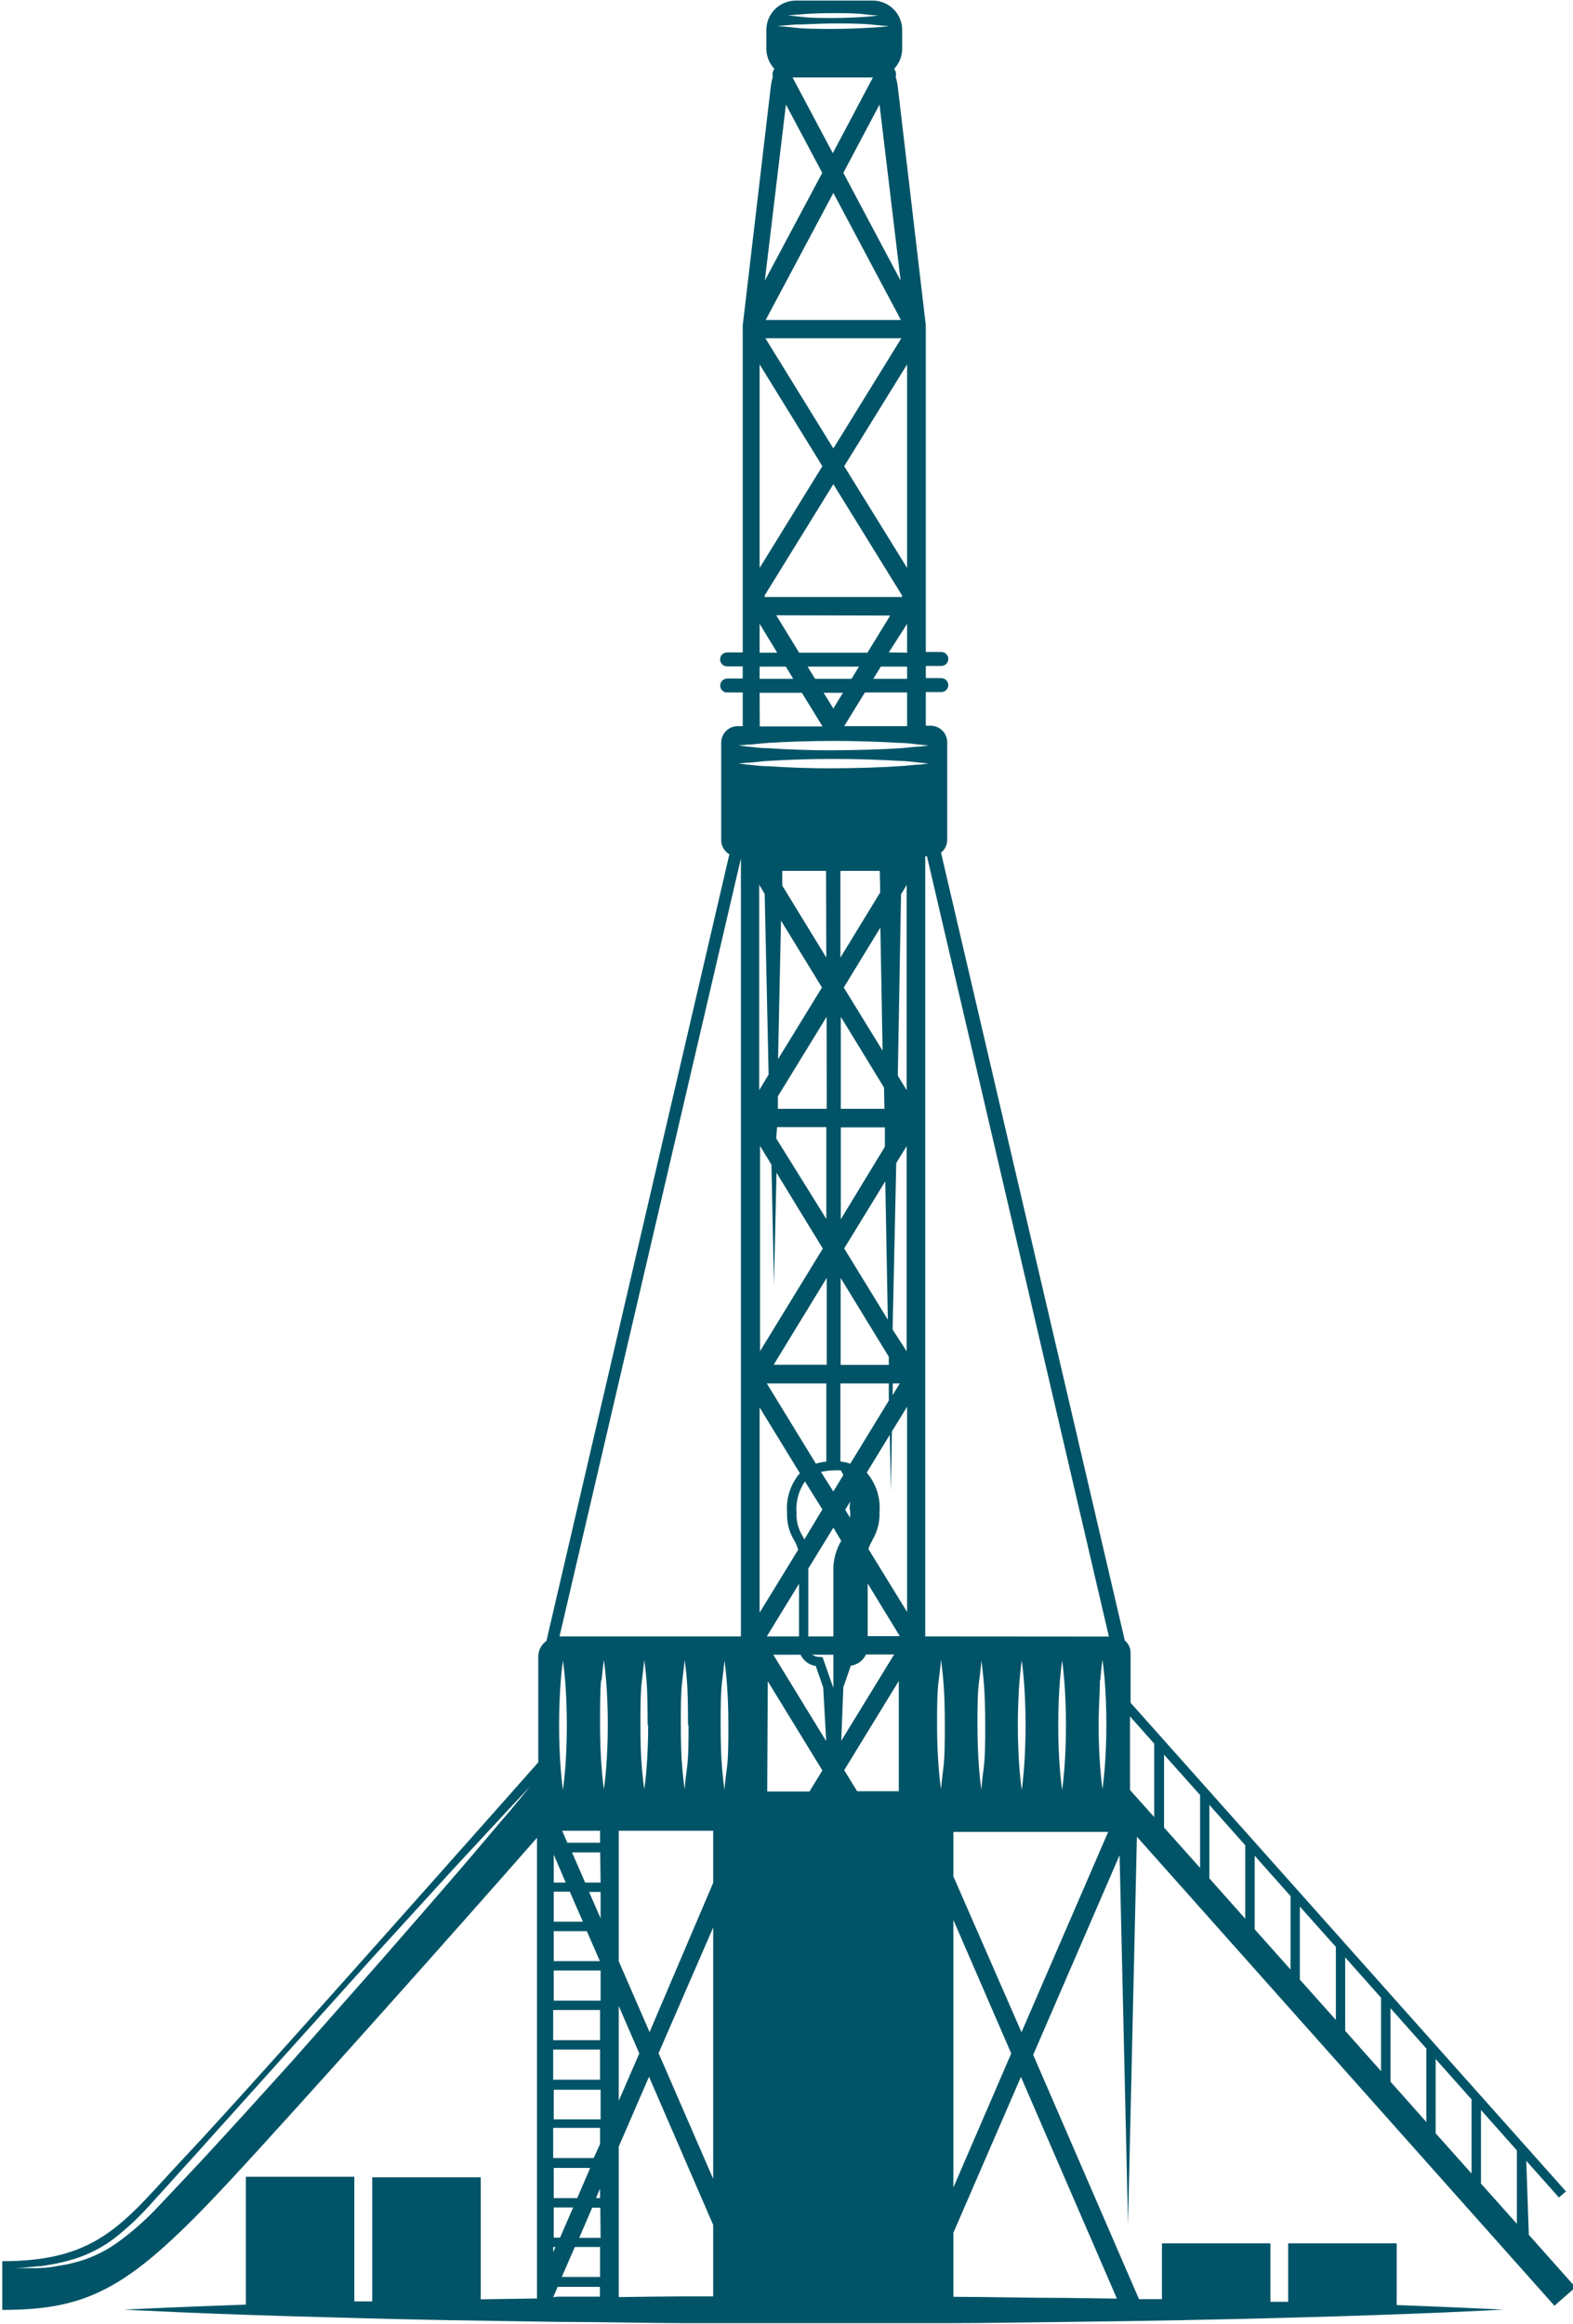 <svg width="153" height="226" viewBox="0 0 153 226" fill="none" xmlns="http://www.w3.org/2000/svg">
<g clip-path="url(#clip0_2378_83228)">
<path d="M148.455 210.141L151.631 213.712L152.315 213.115L109.966 165.593V160.719C109.966 160.493 109.915 160.27 109.818 160.066C109.721 159.862 109.58 159.681 109.405 159.537L91.529 82.919C91.717 82.771 91.868 82.583 91.973 82.369C92.077 82.155 92.131 81.921 92.131 81.683V72.179C92.131 71.754 91.961 71.346 91.658 71.046C91.355 70.745 90.944 70.576 90.516 70.576H90.05V67.304H91.556C91.738 67.304 91.912 67.233 92.04 67.106C92.168 66.978 92.24 66.805 92.24 66.625C92.237 66.447 92.164 66.276 92.036 66.149C91.909 66.023 91.737 65.95 91.556 65.947H90.05V64.765H91.556C91.738 64.765 91.912 64.694 92.04 64.566C92.168 64.439 92.24 64.266 92.24 64.086C92.24 63.906 92.168 63.734 92.04 63.606C91.912 63.479 91.738 63.407 91.556 63.407H90.05V32.315C90.05 32.233 90.05 32.152 90.05 32.07C90.05 31.989 90.05 32.07 90.05 32.002C90.05 31.934 90.05 32.002 90.05 32.002C90.05 32.002 90.05 32.002 90.05 31.907C90.043 31.817 90.043 31.726 90.05 31.636L87.313 8.35C87.272 8.047 87.207 7.748 87.121 7.454C87.156 7.324 87.161 7.188 87.135 7.057C87.109 6.925 87.052 6.801 86.971 6.694C87.468 6.167 87.747 5.474 87.751 4.752V2.906C87.751 2.152 87.45 1.428 86.914 0.894C86.378 0.36 85.65 0.058 84.89 0.054H77.417C76.654 0.054 75.923 0.355 75.384 0.889C74.845 1.424 74.542 2.149 74.542 2.906V4.752C74.547 5.474 74.825 6.167 75.323 6.694C75.241 6.801 75.185 6.925 75.159 7.057C75.133 7.188 75.137 7.324 75.172 7.454C75.086 7.748 75.022 8.047 74.98 8.35L72.243 31.649C72.236 31.735 72.236 31.822 72.243 31.907C72.238 31.939 72.238 31.971 72.243 32.002C72.236 32.025 72.236 32.048 72.243 32.07C72.236 32.152 72.236 32.233 72.243 32.315V63.448H70.724C70.542 63.448 70.368 63.52 70.24 63.647C70.111 63.774 70.039 63.947 70.039 64.127C70.039 64.307 70.111 64.48 70.24 64.607C70.368 64.734 70.542 64.806 70.724 64.806H72.243V65.987H70.724C70.544 65.991 70.374 66.064 70.249 66.191C70.123 66.318 70.053 66.488 70.053 66.666C70.051 66.755 70.067 66.843 70.1 66.925C70.133 67.007 70.182 67.082 70.244 67.145C70.307 67.209 70.381 67.259 70.464 67.293C70.546 67.327 70.634 67.345 70.724 67.345H72.243V70.617H71.764C71.335 70.617 70.925 70.786 70.622 71.087C70.319 71.387 70.149 71.794 70.149 72.219V81.724C70.153 81.999 70.228 82.268 70.367 82.506C70.506 82.743 70.704 82.942 70.943 83.082L53.149 159.578C52.904 159.754 52.704 159.984 52.566 160.251C52.428 160.517 52.356 160.813 52.355 161.112V171.391C52.355 171.391 24.473 202.891 18.314 209.408C12.154 215.925 9.896 219.904 0.219 219.904V224.642C8.869 224.642 12.743 222.388 22.119 212.341C29.346 204.561 45.388 186.543 52.232 178.723V223.529L46.757 223.61V211.743H36.203V223.814H34.465V211.689H23.912V224.126C16.575 224.384 12.072 224.615 12.072 224.615C12.072 224.615 20.463 225.077 33.042 225.389C36.176 225.484 39.584 225.565 43.198 225.633L54.531 225.81C58.459 225.81 62.525 225.918 66.645 225.932H79.155H91.679C95.786 225.932 99.892 225.851 103.793 225.81C111.65 225.715 119 225.579 125.282 225.402C137.861 225.077 146.252 224.615 146.252 224.615C146.252 224.615 142.337 224.411 135.849 224.167V218.166H125.296V223.855H123.571V218.166H113.018V223.597H110.787L100.494 199.836L108.898 180.42L109.72 216.278L110.582 178.627L151.193 224.235L153.246 222.443L148.702 217.337L148.455 210.141ZM147.538 216.265L144.048 212.354V205.199L147.538 209.123V216.265ZM117.631 175.532L121.121 179.456V186.598L117.631 182.674V175.532ZM116.728 181.655L113.224 177.731V170.644L116.728 174.568V181.655ZM122.038 180.474L125.529 184.398V191.54L122.038 187.629V180.474ZM126.432 185.416L129.936 189.34V196.441L126.432 192.517V185.416ZM130.84 190.359L134.33 194.283V201.424L130.84 197.5V190.359ZM135.247 195.301L138.737 199.225V206.367L135.247 202.443V195.301ZM139.641 200.243L143.131 204.167V211.377L139.641 207.466V200.243ZM112.265 169.571V176.713L109.911 174.079V166.924L112.265 169.571ZM89.996 159.144V83.272H90.16L107.858 159.157L89.996 159.144ZM103.683 167.779C103.683 169.34 103.615 170.915 103.519 172.097C103.423 173.278 103.314 174.065 103.314 174.065C103.314 174.065 103.191 173.278 103.095 172.097C102.999 170.915 102.93 169.381 102.93 167.779C102.93 166.177 102.999 164.629 103.095 163.448C103.191 162.266 103.314 161.492 103.314 161.492C103.314 161.492 103.423 162.28 103.519 163.448C103.615 164.615 103.683 166.217 103.683 167.792V167.779ZM99.755 167.779C99.755 169.34 99.687 170.915 99.591 172.097C99.495 173.278 99.385 174.065 99.385 174.065C99.385 174.065 99.262 173.278 99.166 172.097C99.071 170.915 99.002 169.381 99.002 167.779C99.002 166.177 99.071 164.629 99.166 163.448C99.262 162.266 99.385 161.492 99.385 161.492C99.385 161.492 99.495 162.28 99.591 163.448C99.687 164.615 99.755 166.217 99.755 167.792V167.779ZM95.827 167.779C95.827 169.34 95.827 170.915 95.662 172.097C95.498 173.278 95.457 174.065 95.457 174.065C95.457 174.065 95.334 173.278 95.238 172.097C95.142 170.915 95.074 169.381 95.074 167.779C95.074 166.177 95.074 164.629 95.238 163.448C95.402 162.266 95.457 161.492 95.457 161.492C95.457 161.492 95.567 162.28 95.676 163.448C95.786 164.615 95.827 166.217 95.827 167.792V167.779ZM54.422 159.144L72.065 83.489V159.144H54.422ZM55.133 167.779C55.133 169.34 55.065 170.915 54.969 172.097C54.873 173.278 54.75 174.065 54.75 174.065C54.75 174.065 54.641 173.278 54.545 172.097C54.449 170.915 54.381 169.381 54.381 167.779C54.381 166.177 54.449 164.629 54.545 163.448C54.641 162.266 54.75 161.492 54.75 161.492C54.75 161.492 54.873 162.28 54.969 163.448C55.065 164.615 55.133 166.217 55.133 167.792V167.779ZM70.094 167.779C70.094 166.204 70.094 164.629 70.245 163.448C70.395 162.266 70.463 161.492 70.463 161.492C70.463 161.492 70.587 162.28 70.683 163.448C70.778 164.615 70.847 166.163 70.847 167.779C70.847 169.395 70.847 170.915 70.683 172.097C70.518 173.278 70.463 174.065 70.463 174.065C70.463 174.065 70.354 173.278 70.245 172.097C70.135 170.915 70.094 169.354 70.094 167.792V167.779ZM74.584 159.144L77.718 154.025V159.144H74.584ZM81.058 152.355V159.144H78.621V152.545L81.058 148.567L81.824 149.843C81.37 150.617 81.107 151.487 81.058 152.382V152.355ZM75.583 109.612H80.373V118.546L75.501 110.712L75.583 109.612ZM82.112 121.411L86.108 114.88L86.355 128.336L82.112 121.411ZM86.451 131.947V132.735H81.769V124.29L86.451 131.947ZM81.783 118.574V109.639H86.067V111.527L81.783 118.574ZM86.026 107.834H81.783V98.886L85.985 105.77L86.026 107.834ZM80.414 107.834H75.665V106.612L80.401 98.886L80.414 107.834ZM75.035 113.265L75.281 124.982L75.528 114.052L80.031 121.425L73.927 131.404V111.445L75.035 113.265ZM80.414 132.721H75.254L80.414 124.276V132.721ZM82.686 146.829C82.701 147.086 82.701 147.345 82.686 147.603L82.207 146.829L82.714 146.014C82.632 146.299 82.645 146.557 82.645 146.842L82.686 146.829ZM78.238 149.707L78.06 149.381C77.644 148.699 77.44 147.91 77.472 147.114C77.391 146.037 77.681 144.965 78.293 144.072L79.99 146.788L78.238 149.707ZM79.853 143.149C80.248 143.054 80.652 143.004 81.058 143C81.299 142.985 81.542 142.985 81.783 143C81.877 143.143 81.959 143.292 82.029 143.448L81.058 145.05L79.853 143.149ZM80.373 142.144C80.029 142.172 79.689 142.24 79.361 142.348L74.584 134.541H80.373V142.144ZM77.8 143.271C76.888 144.338 76.441 145.72 76.555 147.114C76.513 148.069 76.761 149.015 77.266 149.829C77.423 150.108 77.547 150.405 77.636 150.712L73.885 156.835V136.876L77.8 143.271ZM81.742 142.144V134.541H86.451V136.211L82.7 142.348C82.39 142.24 82.069 142.167 81.742 142.131V142.144ZM86.834 134.541H87.518L86.82 135.681L86.834 134.541ZM87.176 113.102L88.189 111.459V131.418L86.82 129.3L87.176 113.102ZM87.327 104.616L87.641 86.965L88.189 86.069V106.014L87.327 104.616ZM85.848 102.185L82.071 96.035L85.629 90.21L85.848 102.185ZM75.678 103L75.966 89.531L79.949 96.035L75.678 103ZM74.761 104.507L73.844 106.014V86.041L74.378 86.938L74.761 104.507ZM79.689 161.139C79.441 161.131 79.199 161.056 78.991 160.922H81.058V164.154L80.004 161.153L79.689 161.139ZM84.849 149.775C85.342 148.956 85.584 148.013 85.547 147.059C85.661 145.666 85.213 144.284 84.302 143.217L86.546 139.537L86.656 145.036L86.752 139.212L88.23 136.808V156.767L84.466 150.644C84.558 150.353 84.687 150.075 84.849 149.816V149.775ZM85.616 86.788L81.742 93.129V84.697H85.575L85.616 86.788ZM80.373 93.129L76.089 86.123V84.697H80.346L80.373 93.129ZM77.868 160.922C78.005 161.212 78.211 161.464 78.469 161.656C78.727 161.848 79.028 161.974 79.347 162.022L80.072 164.113L80.36 169.327L75.213 160.922H77.868ZM84.397 153.998L87.518 159.116H84.397V153.998ZM74.679 163.502L79.99 172.178L78.731 174.228H74.624L74.679 163.502ZM82.029 164.086L82.755 161.995C83.075 161.949 83.377 161.824 83.635 161.632C83.894 161.44 84.099 161.186 84.233 160.895H86.971L81.824 169.3L82.029 164.086ZM66.973 167.725C66.973 169.286 66.973 170.861 66.809 172.042C66.645 173.224 66.59 174.011 66.59 174.011C66.59 174.011 66.48 173.224 66.371 172.042C66.261 170.861 66.22 169.327 66.22 167.725C66.22 166.122 66.22 164.575 66.371 163.393C66.522 162.212 66.59 161.438 66.59 161.438C66.59 161.438 66.713 162.226 66.809 163.393C66.905 164.561 66.918 166.217 66.918 167.792L66.973 167.725ZM63.045 167.725C63.045 169.286 62.976 170.861 62.881 172.042C62.785 173.224 62.662 174.011 62.662 174.011C62.662 174.011 62.552 173.224 62.443 172.042C62.333 170.861 62.292 169.327 62.292 167.725C62.292 166.122 62.292 164.575 62.443 163.393C62.593 162.212 62.662 161.438 62.662 161.438C62.662 161.438 62.785 162.226 62.881 163.393C62.976 164.561 62.99 166.217 62.99 167.792L63.045 167.725ZM58.514 163.393C58.624 162.226 58.733 161.438 58.733 161.438C58.733 161.438 58.856 162.226 58.952 163.393C59.048 164.561 59.117 166.109 59.117 167.725C59.117 169.34 59.048 170.861 58.952 172.042C58.856 173.224 58.733 174.011 58.733 174.011C58.733 174.011 58.624 173.224 58.528 172.042C58.432 170.861 58.364 169.327 58.364 167.725C58.364 166.122 58.364 164.642 58.459 163.461L58.514 163.393ZM58.418 206.109H53.861V203.23H58.418V206.109ZM58.418 217.636H56.338L57.597 214.703H58.391L58.418 217.636ZM58.418 186.557L57.296 183.991H58.418V186.557ZM58.418 183.081H56.913L55.64 180.148H58.377L58.418 183.081ZM53.861 180.365L55.024 183.081H53.861V180.365ZM53.861 183.963H55.421L56.694 186.883H53.861V183.963ZM53.861 187.806H57.077L58.35 190.725H53.861V187.806ZM53.861 191.635H58.418V194.568H53.861V191.635ZM53.861 210.834H57.406L56.146 213.766H53.861V210.834ZM53.861 214.676H55.749L54.476 217.609H53.861V214.676ZM57.967 213.766L58.364 212.857V213.766H57.967ZM58.364 208.512L57.748 209.87H53.806V206.937H58.364V208.512ZM58.364 202.253H53.806V199.32H58.364V202.253ZM58.364 198.41H53.806V195.477H58.364V198.41ZM58.364 178.044V179.211H55.188L54.682 178.044H58.364ZM53.806 218.519H54.025L53.806 219.021V218.519ZM55.914 218.519H58.364V221.438H54.641L55.914 218.519ZM60.184 195.084L62.182 199.7L60.184 204.303V195.084ZM60.184 190.739V178.044H69.368V183.108L63.182 197.623L60.184 190.739ZM69.368 187.453V211.893L64.058 199.673L69.368 187.453ZM92.733 186.72L98.359 199.7L92.733 212.735V186.72ZM83.371 174.201L82.112 172.151L87.422 163.475V174.201H83.371ZM91.145 167.697C91.145 166.122 91.145 164.547 91.31 163.366C91.474 162.185 91.529 161.411 91.529 161.411C91.529 161.411 91.638 162.199 91.748 163.366C91.857 164.534 91.898 166.082 91.898 167.697C91.898 169.313 91.898 170.834 91.748 172.015C91.597 173.196 91.529 173.984 91.529 173.984C91.529 173.984 91.406 173.196 91.31 172.015C91.214 170.834 91.145 169.354 91.145 167.792V167.697ZM107.023 163.366C107.119 162.199 107.228 161.411 107.228 161.411C107.228 161.411 107.352 162.199 107.447 163.366C107.543 164.534 107.612 166.082 107.612 167.697C107.612 169.313 107.543 170.834 107.447 172.015C107.352 173.196 107.228 173.984 107.228 173.984C107.228 173.984 107.119 173.196 107.023 172.015C106.927 170.834 106.859 169.3 106.859 167.697C106.859 166.095 106.982 164.642 106.982 163.461L107.023 163.366ZM88.23 70.617H82.112L84.124 67.345H88.23V70.617ZM88.23 55.234L82.112 45.336L88.23 35.438V55.234ZM81.058 43.611L74.447 32.898H87.669L81.058 43.611ZM79.99 45.336L73.885 55.234V35.438L79.99 45.336ZM74.351 57.949L81.058 47.087L87.765 57.949L87.696 58.058H74.406L74.351 57.949ZM74.474 31.12L81.058 18.764L87.628 31.12H74.474ZM86.588 59.864L84.37 63.475H77.732L75.501 59.837L86.588 59.864ZM83.549 64.833L82.823 66.014H79.278L78.553 64.833H83.549ZM81.989 67.372L81.058 68.906L80.113 67.372H81.989ZM88.23 66.014H84.945L85.67 64.833H88.23V66.014ZM86.451 63.448L88.23 60.665V63.475L86.451 63.448ZM87.6 27.291L82.029 16.809L85.547 10.169L87.6 27.291ZM77.266 7.535H84.904L81.003 14.895L77.088 7.535H77.266ZM77.992 1.385C78.827 1.317 79.922 1.276 81.03 1.276C82.139 1.276 83.234 1.276 84.055 1.385C84.877 1.493 85.424 1.507 85.424 1.507C85.424 1.507 84.877 1.588 84.055 1.643C83.234 1.697 82.125 1.751 81.03 1.751C79.935 1.751 78.827 1.751 77.992 1.643C77.157 1.534 76.623 1.507 76.623 1.507C76.623 1.507 77.225 1.439 78.046 1.385H77.992ZM77.294 2.39C78.306 2.39 79.662 2.281 81.03 2.281C82.399 2.281 83.768 2.281 84.767 2.39C85.766 2.498 86.464 2.539 86.464 2.539C86.464 2.539 85.78 2.634 84.767 2.688C83.754 2.743 82.385 2.81 81.03 2.81C79.675 2.81 78.293 2.81 77.294 2.688C76.294 2.566 75.596 2.539 75.596 2.539C75.596 2.539 76.322 2.457 77.348 2.39H77.294ZM76.445 10.169L79.976 16.809L74.392 27.291L76.445 10.169ZM73.885 60.665L75.596 63.475H73.885V60.665ZM73.885 64.833H76.431L77.157 66.014H73.885V64.833ZM73.885 67.372H77.992L80.004 70.644H73.899L73.885 67.372ZM72.64 72.423C73.146 72.423 73.858 72.301 74.734 72.247C76.459 72.138 78.772 72.056 81.085 72.056C83.398 72.056 85.698 72.138 87.436 72.247C88.299 72.247 89.024 72.382 89.53 72.423L90.324 72.504L89.53 72.6C89.024 72.6 88.299 72.722 87.436 72.776C85.698 72.885 83.33 72.953 81.085 72.966C78.84 72.98 76.459 72.885 74.734 72.763C73.858 72.763 73.146 72.64 72.64 72.6L71.846 72.504L72.64 72.423ZM72.64 74.175C73.146 74.175 73.858 74.052 74.734 73.998C76.459 73.889 78.772 73.808 81.085 73.808C83.398 73.808 85.698 73.889 87.436 73.998C88.299 73.998 89.024 74.134 89.53 74.175L90.324 74.256L89.53 74.351C89.024 74.351 88.299 74.473 87.436 74.514C85.698 74.636 83.33 74.704 81.085 74.718C78.84 74.731 76.459 74.636 74.734 74.514C73.858 74.514 73.146 74.392 72.64 74.351L71.846 74.256L72.64 74.175ZM49.631 176.075C48.358 177.541 46.592 179.673 44.416 182.198C42.24 184.724 39.708 187.629 36.956 190.779L28.319 200.555C25.349 203.841 22.365 207.141 19.532 210.196C18.108 211.716 16.74 213.169 15.426 214.554C14.182 215.891 12.806 217.101 11.319 218.166C10.056 219.055 8.635 219.7 7.131 220.066C6.46 220.257 5.762 220.324 5.242 220.433C4.722 220.542 4.12 220.555 3.627 220.582C2.655 220.582 1.889 220.582 1.355 220.582H0.561H1.355C1.875 220.582 2.641 220.501 3.613 220.406C4.092 220.406 4.626 220.27 5.201 220.189C5.82 220.07 6.432 219.92 7.035 219.741C8.471 219.319 9.819 218.648 11.018 217.758C12.424 216.672 13.717 215.448 14.878 214.106C16.137 212.748 17.506 211.187 18.902 209.666C21.64 206.597 24.651 203.284 27.608 199.972L36.327 190.277L43.992 181.872L49.467 175.966L51.561 173.74L49.631 176.075ZM53.806 223.407L54.244 222.402H58.35V223.352H54.244L53.806 223.407ZM60.184 223.407V208.756L63.127 201.967L69.368 216.373V223.325H66.412C64.318 223.339 62.237 223.366 60.184 223.393V223.407ZM108.638 223.542L103.56 223.474C100.042 223.474 96.415 223.379 92.733 223.366V217.134L99.303 201.981L108.638 223.542ZM92.733 182.484V178.152H107.79L99.358 197.636L92.733 182.484Z" fill="#015467"/>
</g>
<defs>
<clipPath id="clip0_2378_83228">
<rect width="153" height="226" fill="white"/>
</clipPath>
</defs>
</svg>
